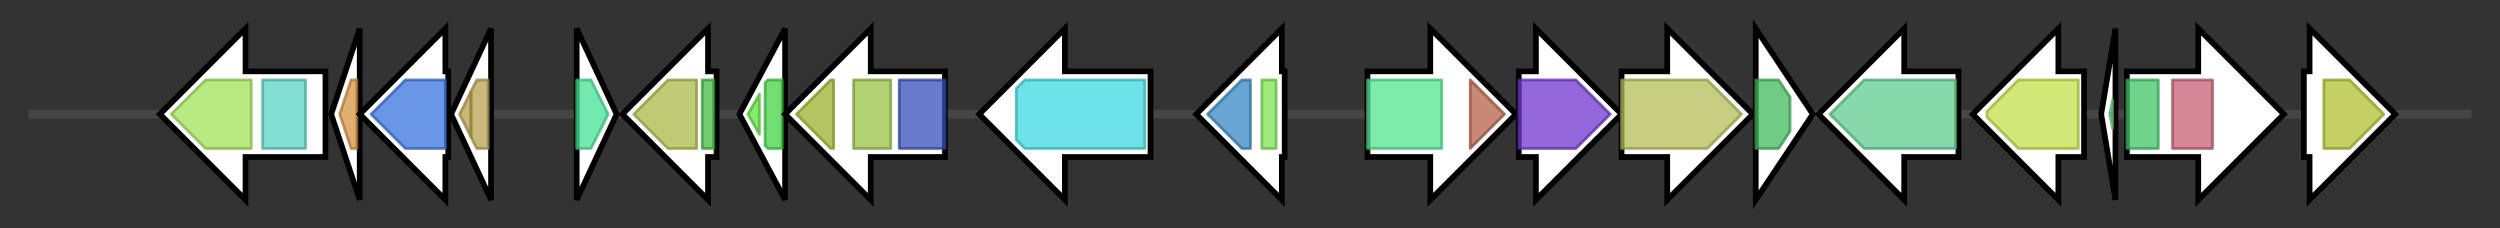 <svg version="1.1" baseProfile="full" xmlns="http://www.w3.org/2000/svg" width="875.7" height="80">
	<rect width="100%" height="100%" fill="#333333" stroke="none"/>
	<g>
		<line x1="10" y1="40.0" x2="865.7" y2="40.0" style="stroke:rgb(70,70,70); stroke-width:3 "/>
		<g>
			<title> (ctg3_111)</title>
			<polygon class=" (ctg3_111)" points="114,25 86,25 86,10 56,40 86,70 86,55 114,55" fill="rgb(255,255,255)" fill-opacity="1.0" stroke="rgb(0,0,0)" stroke-width="2"  />
			<g>
				<title>Transpeptidase (PF00905)
"Penicillin binding protein transpeptidase domain"</title>
				<polygon class="PF00905" points="60,40 72,28 88,28 88,52 72,52" stroke-linejoin="round" width="29" height="24" fill="rgb(161,226,87)" stroke="rgb(128,180,69)" stroke-width="1" opacity="0.75" />
			</g>
			<g>
				<title>PBP_dimer (PF03717)
"Penicillin-binding Protein dimerisation domain"</title>
				<rect class="PF03717" x="92" y="28" stroke-linejoin="round" width="15" height="24" fill="rgb(90,211,197)" stroke="rgb(72,168,157)" stroke-width="1" opacity="0.75" />
			</g>
		</g>
		<g>
			<title> (ctg3_112)</title>
			<polygon class=" (ctg3_112)" points="116,40 126,10 126,70" fill="rgb(255,255,255)" fill-opacity="1.0" stroke="rgb(0,0,0)" stroke-width="2"  />
			<g>
				<title>FtsL (PF04999)
"Cell division protein FtsL"</title>
				<polygon class="PF04999" points="119,40 123,28 125,28 125,52 123,52" stroke-linejoin="round" width="9" height="24" fill="rgb(216,148,67)" stroke="rgb(172,118,53)" stroke-width="1" opacity="0.75" />
			</g>
		</g>
		<g>
			<title> (ctg3_113)</title>
			<polygon class=" (ctg3_113)" points="157,25 156,25 156,10 126,40 156,70 156,55 157,55" fill="rgb(255,255,255)" fill-opacity="1.0" stroke="rgb(0,0,0)" stroke-width="2"  />
			<g>
				<title>Methyltransf_5 (PF01795)
"MraW methylase family"</title>
				<polygon class="PF01795" points="130,40 142,28 156,28 156,52 142,52" stroke-linejoin="round" width="30" height="24" fill="rgb(57,116,220)" stroke="rgb(45,92,176)" stroke-width="1" opacity="0.75" />
			</g>
		</g>
		<g>
			<title> (ctg3_114)</title>
			<polygon class=" (ctg3_114)" points="158,40 172,10 172,70" fill="rgb(255,255,255)" fill-opacity="1.0" stroke="rgb(0,0,0)" stroke-width="2"  />
			<g>
				<title>MraZ (PF02381)
"MraZ protein, putative antitoxin-like"</title>
				<polygon class="PF02381" points="161,40 165,32 165,48" stroke-linejoin="round" width="7" height="24" fill="rgb(183,161,79)" stroke="rgb(146,128,63)" stroke-width="1" opacity="0.75" />
			</g>
			<g>
				<title>MraZ (PF02381)
"MraZ protein, putative antitoxin-like"</title>
				<polygon class="PF02381" points="165,32 167,28 171,28 171,52 167,52 165,48" stroke-linejoin="round" width="6" height="24" fill="rgb(183,161,79)" stroke="rgb(146,128,63)" stroke-width="1" opacity="0.75" />
			</g>
		</g>
		<g>
			<title> (ctg3_115)</title>
			<polygon class=" (ctg3_115)" points="202,10 216,40 202,70" fill="rgb(255,255,255)" fill-opacity="1.0" stroke="rgb(0,0,0)" stroke-width="2"  />
			<g>
				<title>AlaE (PF06610)
"L-alanine exporter"</title>
				<polygon class="PF06610" points="202,28 207,28 213,40 207,52 202,52" stroke-linejoin="round" width="14" height="24" fill="rgb(70,225,148)" stroke="rgb(56,180,118)" stroke-width="1" opacity="0.75" />
			</g>
		</g>
		<g>
			<title> (ctg3_116)</title>
			<polygon class=" (ctg3_116)" points="251,25 248,25 248,10 218,40 248,70 248,55 251,55" fill="rgb(255,255,255)" fill-opacity="1.0" stroke="rgb(0,0,0)" stroke-width="2"  />
			<g>
				<title>Peripla_BP_1 (PF00532)
"Periplasmic binding proteins and sugar binding domain of LacI family"</title>
				<polygon class="PF00532" points="222,40 234,28 244,28 244,52 234,52" stroke-linejoin="round" width="26" height="24" fill="rgb(170,185,72)" stroke="rgb(136,148,57)" stroke-width="1" opacity="0.75" />
			</g>
			<g>
				<title>LacI (PF00356)
"Bacterial regulatory proteins, lacI family"</title>
				<rect class="PF00356" x="246" y="28" stroke-linejoin="round" width="4" height="24" fill="rgb(66,188,63)" stroke="rgb(52,150,50)" stroke-width="1" opacity="0.75" />
			</g>
		</g>
		<g>
			<title> (ctg3_117)</title>
			<polygon class=" (ctg3_117)" points="259,40 275,10 275,70" fill="rgb(255,255,255)" fill-opacity="1.0" stroke="rgb(0,0,0)" stroke-width="2"  />
			<g>
				<title>ALS_ss_C (PF10369)
"Small subunit of acetolactate synthase"</title>
				<polygon class="PF10369" points="262,40 266,33 266,47" stroke-linejoin="round" width="7" height="24" fill="rgb(93,227,61)" stroke="rgb(74,181,48)" stroke-width="1" opacity="0.75" />
			</g>
			<g>
				<title>ACT (PF01842)
"ACT domain"</title>
				<polygon class="PF01842" points="268,29 269,28 274,28 274,52 269,52 268,51" stroke-linejoin="round" width="6" height="24" fill="rgb(67,209,69)" stroke="rgb(53,167,55)" stroke-width="1" opacity="0.75" />
			</g>
		</g>
		<g>
			<title> (ctg3_118)</title>
			<polygon class=" (ctg3_118)" points="331,25 305,25 305,10 275,40 305,70 305,55 331,55" fill="rgb(255,255,255)" fill-opacity="1.0" stroke="rgb(0,0,0)" stroke-width="2"  />
			<g>
				<title>TPP_enzyme_C (PF02775)
"Thiamine pyrophosphate enzyme, C-terminal TPP binding domain"</title>
				<polygon class="PF02775" points="279,40 291,28 292,28 292,52 291,52" stroke-linejoin="round" width="14" height="24" fill="rgb(156,179,45)" stroke="rgb(124,143,36)" stroke-width="1" opacity="0.75" />
			</g>
			<g>
				<title>TPP_enzyme_M (PF00205)
"Thiamine pyrophosphate enzyme, central domain"</title>
				<rect class="PF00205" x="299" y="28" stroke-linejoin="round" width="13" height="24" fill="rgb(149,194,69)" stroke="rgb(119,155,55)" stroke-width="1" opacity="0.75" />
			</g>
			<g>
				<title>TPP_enzyme_N (PF02776)
"Thiamine pyrophosphate enzyme, N-terminal TPP binding domain"</title>
				<rect class="PF02776" x="315" y="28" stroke-linejoin="round" width="16" height="24" fill="rgb(55,81,185)" stroke="rgb(44,64,148)" stroke-width="1" opacity="0.75" />
			</g>
		</g>
		<g>
			<title> (ctg3_119)</title>
			<polygon class=" (ctg3_119)" points="403,25 373,25 373,10 343,40 373,70 373,55 403,55" fill="rgb(255,255,255)" fill-opacity="1.0" stroke="rgb(0,0,0)" stroke-width="2"  />
			<g>
				<title>AMP-binding (PF00501)
"AMP-binding enzyme"</title>
				<polygon class="PF00501" points="356,31 359,28 401,28 401,52 359,52 356,49" stroke-linejoin="round" width="45" height="24" fill="rgb(60,217,223)" stroke="rgb(48,173,178)" stroke-width="1" opacity="0.75" />
			</g>
		</g>
		<g>
			<title> (ctg3_120)</title>
			<polygon class=" (ctg3_120)" points="450,25 449,25 449,10 419,40 449,70 449,55 450,55" fill="rgb(255,255,255)" fill-opacity="1.0" stroke="rgb(0,0,0)" stroke-width="2"  />
			<g>
				<title>LysR_substrate (PF03466)
"LysR substrate binding domain"</title>
				<polygon class="PF03466" points="423,40 435,28 438,28 438,52 435,52" stroke-linejoin="round" width="19" height="24" fill="rgb(55,136,195)" stroke="rgb(44,108,156)" stroke-width="1" opacity="0.75" />
			</g>
			<g>
				<title>HTH_1 (PF00126)
"Bacterial regulatory helix-turn-helix protein, lysR family"</title>
				<rect class="PF00126" x="442" y="28" stroke-linejoin="round" width="5" height="24" fill="rgb(125,227,79)" stroke="rgb(99,181,63)" stroke-width="1" opacity="0.75" />
			</g>
		</g>
		<g>
			<title> (ctg3_121)</title>
			<polygon class=" (ctg3_121)" points="479,25 501,25 501,10 531,40 501,70 501,55 479,55" fill="rgb(255,255,255)" fill-opacity="1.0" stroke="rgb(0,0,0)" stroke-width="2"  />
			<g>
				<title>HMGL-like (PF00682)
"HMGL-like"</title>
				<rect class="PF00682" x="479" y="28" stroke-linejoin="round" width="26" height="24" fill="rgb(84,228,141)" stroke="rgb(67,182,112)" stroke-width="1" opacity="0.75" />
			</g>
			<g>
				<title>LeuA_dimer (PF08502)
"LeuA allosteric (dimerisation) domain"</title>
				<polygon class="PF08502" points="515,28 515,28 527,40 515,52 515,52" stroke-linejoin="round" width="13" height="24" fill="rgb(182,95,71)" stroke="rgb(145,76,56)" stroke-width="1" opacity="0.75" />
			</g>
		</g>
		<g>
			<title> (ctg3_122)</title>
			<polygon class=" (ctg3_122)" points="532,25 538,25 538,10 568,40 538,70 538,55 532,55" fill="rgb(255,255,255)" fill-opacity="1.0" stroke="rgb(0,0,0)" stroke-width="2"  />
			<g>
				<title>Iso_dh (PF00180)
"Isocitrate/isopropylmalate dehydrogenase"</title>
				<polygon class="PF00180" points="532,28 552,28 564,40 552,52 532,52" stroke-linejoin="round" width="34" height="24" fill="rgb(109,54,206)" stroke="rgb(87,43,164)" stroke-width="1" opacity="0.75" />
			</g>
		</g>
		<g>
			<title> (ctg3_123)</title>
			<polygon class=" (ctg3_123)" points="568,25 584,25 584,10 614,40 584,70 584,55 568,55" fill="rgb(255,255,255)" fill-opacity="1.0" stroke="rgb(0,0,0)" stroke-width="2"  />
			<g>
				<title>Aconitase (PF00330)
"Aconitase family (aconitate hydratase)"</title>
				<polygon class="PF00330" points="568,28 598,28 610,40 598,52 568,52" stroke-linejoin="round" width="45" height="24" fill="rgb(180,189,85)" stroke="rgb(144,151,68)" stroke-width="1" opacity="0.75" />
			</g>
		</g>
		<g>
			<title> (ctg3_124)</title>
			<polygon class=" (ctg3_124)" points="615,10 635,40 615,70" fill="rgb(255,255,255)" fill-opacity="1.0" stroke="rgb(0,0,0)" stroke-width="2"  />
			<g>
				<title>Aconitase_C (PF00694)
"Aconitase C-terminal domain"</title>
				<polygon class="PF00694" points="615,28 623,28 627,34 627,46 623,52 615,52" stroke-linejoin="round" width="12" height="24" fill="rgb(63,185,92)" stroke="rgb(50,148,73)" stroke-width="1" opacity="0.75" />
			</g>
		</g>
		<g>
			<title> (ctg3_125)</title>
			<polygon class=" (ctg3_125)" points="686,25 667,25 667,10 637,40 667,70 667,55 686,55" fill="rgb(255,255,255)" fill-opacity="1.0" stroke="rgb(0,0,0)" stroke-width="2"  />
			<g>
				<title>Na_sulph_symp (PF00939)
"Sodium:sulfate symporter transmembrane region"</title>
				<polygon class="PF00939" points="641,40 653,28 685,28 685,52 653,52" stroke-linejoin="round" width="48" height="24" fill="rgb(94,204,141)" stroke="rgb(75,163,112)" stroke-width="1" opacity="0.75" />
			</g>
		</g>
		<g>
			<title> (ctg3_126)</title>
			<polygon class=" (ctg3_126)" points="730,25 721,25 721,10 691,40 721,70 721,55 730,55" fill="rgb(255,255,255)" fill-opacity="1.0" stroke="rgb(0,0,0)" stroke-width="2"  />
			<g>
				<title>MFS_1 (PF07690)
"Major Facilitator Superfamily"</title>
				<polygon class="PF07690" points="696,39 707,28 728,28 728,52 707,52 696,41" stroke-linejoin="round" width="32" height="24" fill="rgb(193,224,74)" stroke="rgb(154,179,59)" stroke-width="1" opacity="0.75" />
			</g>
		</g>
		<g>
			<title> (ctg3_127)</title>
			<polygon class=" (ctg3_127)" points="736,40 741,10 741,70" fill="rgb(255,255,255)" fill-opacity="1.0" stroke="rgb(0,0,0)" stroke-width="2"  />
			<g>
				<title>SgrT (PF15894)
"Inhibitor of glucose uptake transporter SgrT"</title>
				<polygon class="PF15894" points="739,40 740,35 740,45" stroke-linejoin="round" width="4" height="24" fill="rgb(95,204,125)" stroke="rgb(76,163,99)" stroke-width="1" opacity="0.75" />
			</g>
		</g>
		<g>
			<title> (ctg3_128)</title>
			<polygon class=" (ctg3_128)" points="745,25 770,25 770,10 800,40 770,70 770,55 745,55" fill="rgb(255,255,255)" fill-opacity="1.0" stroke="rgb(0,0,0)" stroke-width="2"  />
			<g>
				<title>SgrR_N (PF12793)
"Sugar transport-related sRNA regulator N-term"</title>
				<rect class="PF12793" x="745" y="28" stroke-linejoin="round" width="11" height="24" fill="rgb(63,196,102)" stroke="rgb(50,156,81)" stroke-width="1" opacity="0.75" />
			</g>
			<g>
				<title>SBP_bac_5 (PF00496)
"Bacterial extracellular solute-binding proteins, family 5 Middle"</title>
				<rect class="PF00496" x="761" y="28" stroke-linejoin="round" width="14" height="24" fill="rgb(199,94,116)" stroke="rgb(159,75,92)" stroke-width="1" opacity="0.75" />
			</g>
		</g>
		<g>
			<title> (ctg3_129)</title>
			<polygon class=" (ctg3_129)" points="807,25 809,25 809,10 839,40 809,70 809,55 807,55" fill="rgb(255,255,255)" fill-opacity="1.0" stroke="rgb(0,0,0)" stroke-width="2"  />
			<g>
				<title>SBP_bac_6 (PF13343)
"Bacterial extracellular solute-binding protein"</title>
				<polygon class="PF13343" points="814,28 823,28 835,40 823,52 814,52" stroke-linejoin="round" width="24" height="24" fill="rgb(176,192,49)" stroke="rgb(140,153,39)" stroke-width="1" opacity="0.75" />
			</g>
		</g>
	</g>
</svg>
